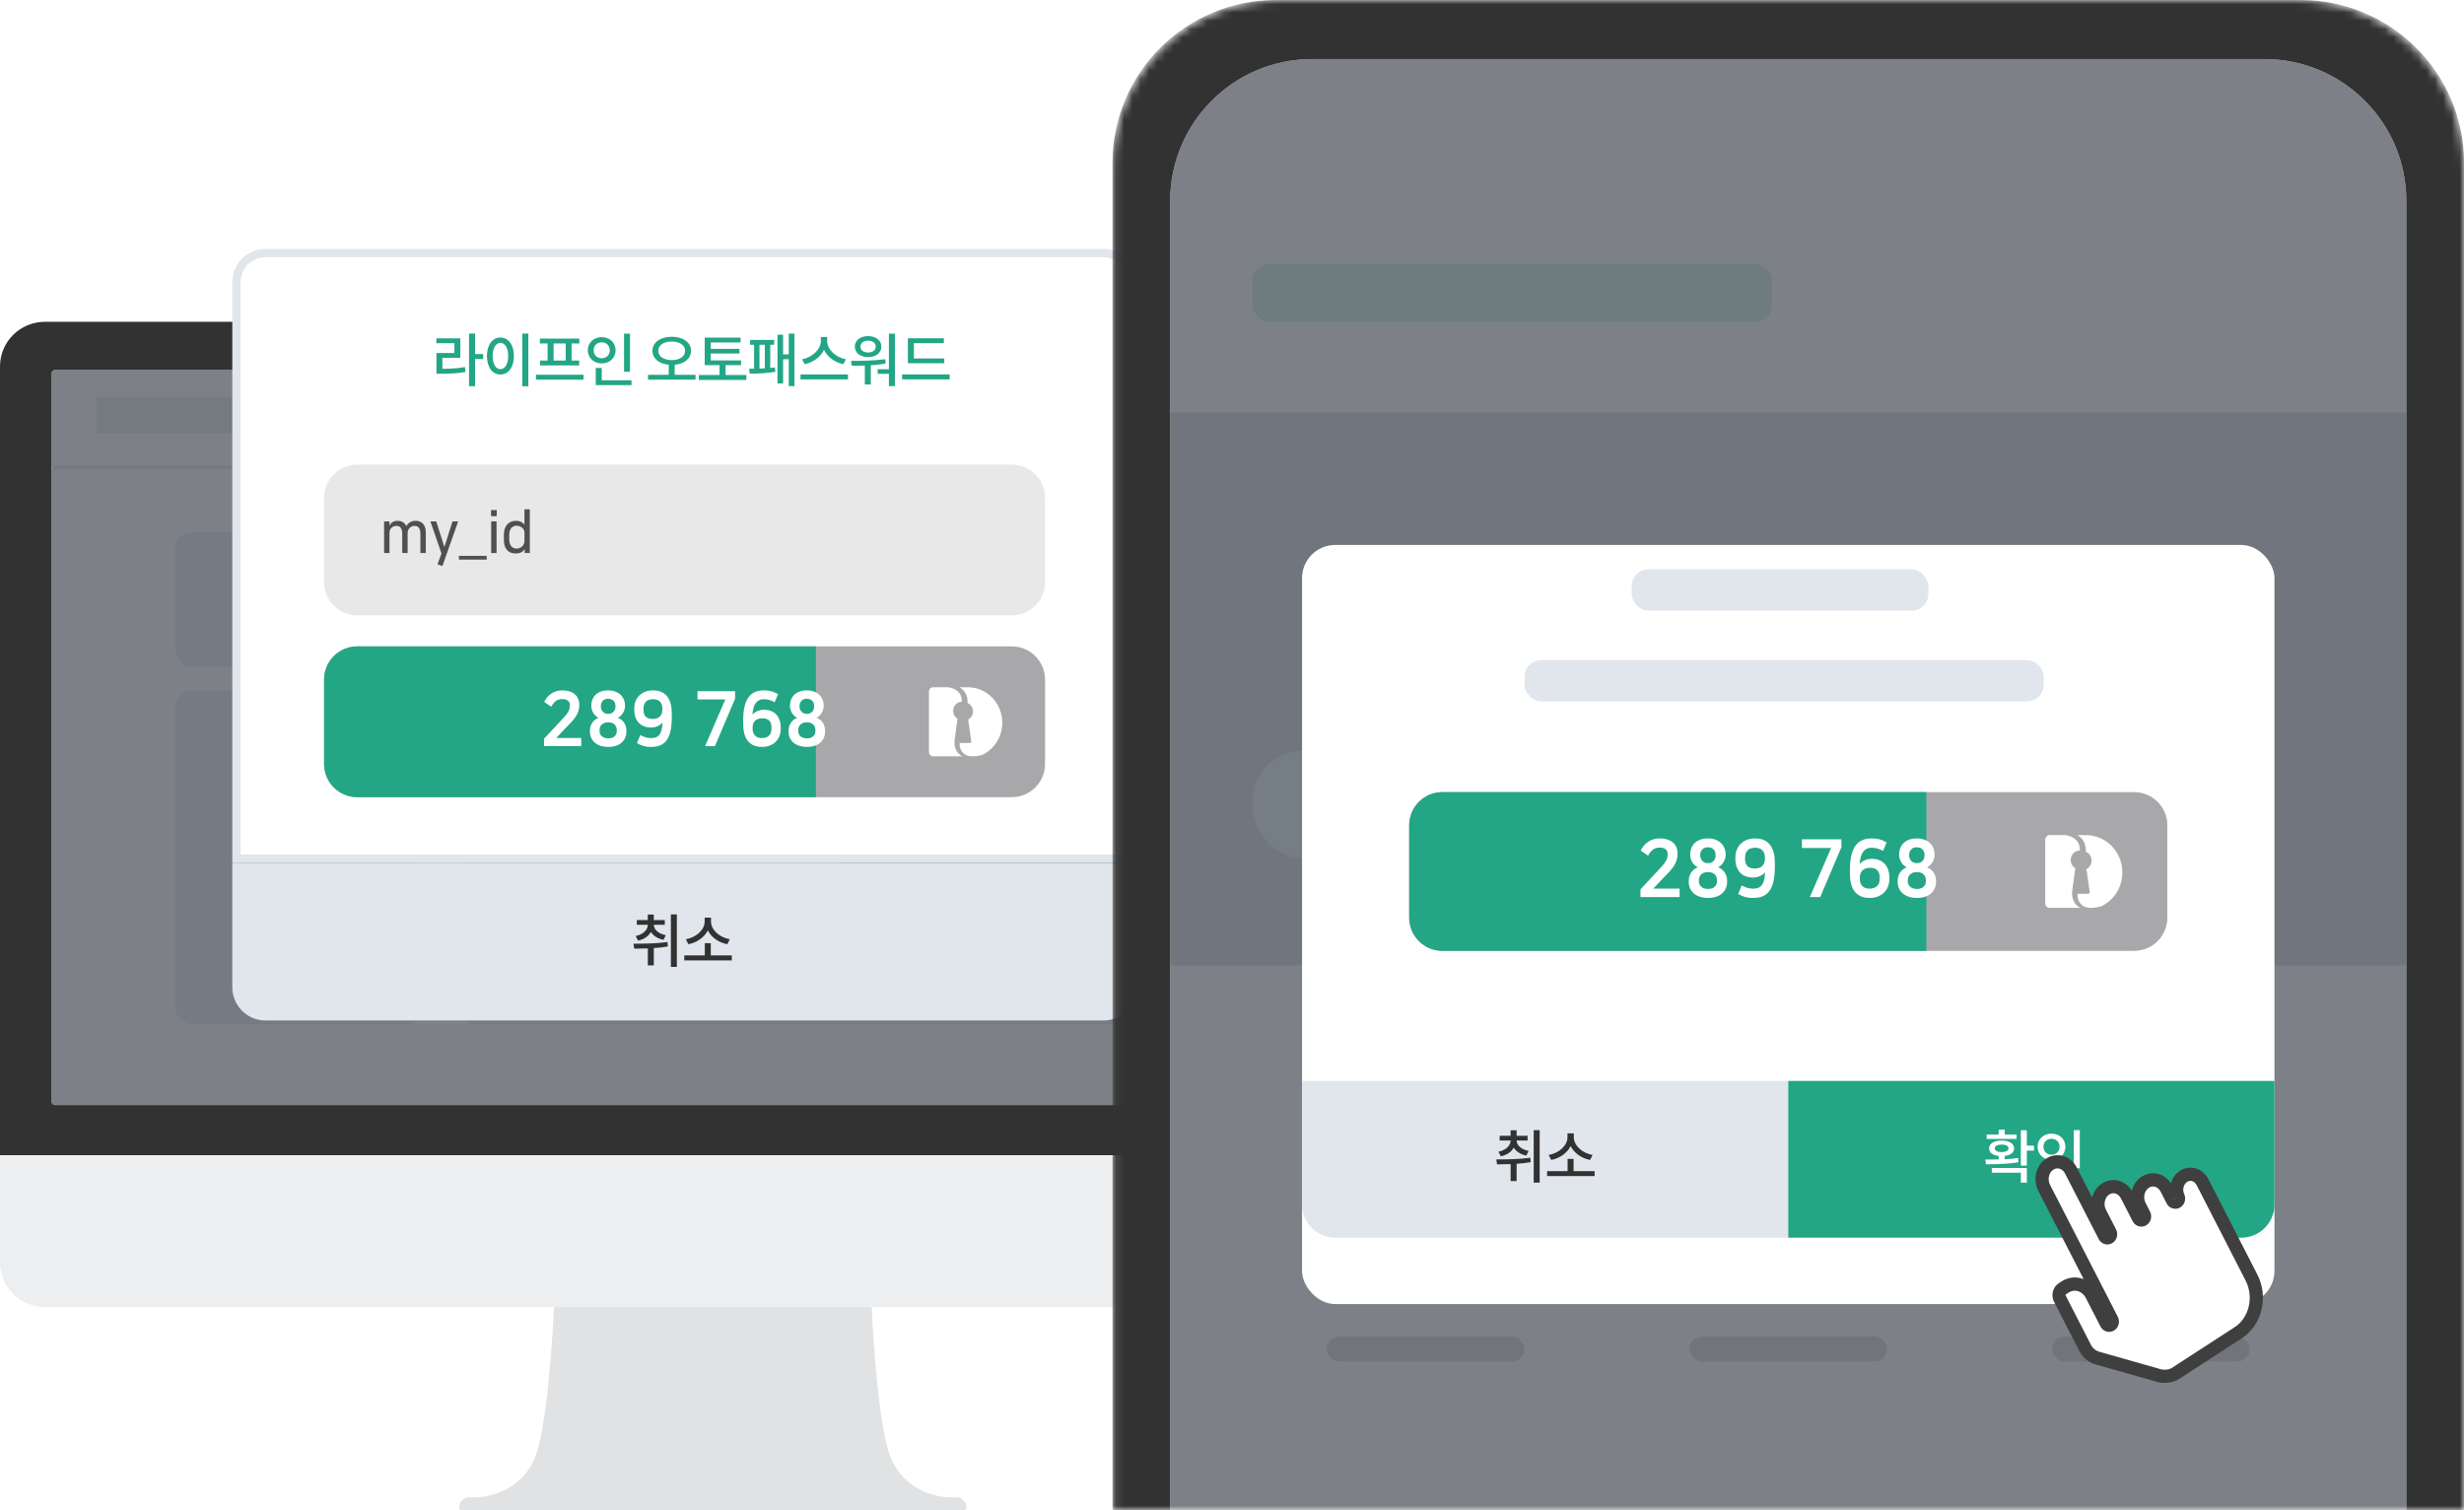 <svg width="297" height="182" viewBox="0 0 297 182" fill="none" xmlns="http://www.w3.org/2000/svg">
<path d="M5.414 38.787H166.23C167.666 38.787 169.043 39.353 170.058 40.36C171.074 41.367 171.644 42.733 171.644 44.157V139.235H0V44.157C0 42.733 0.57 41.367 1.586 40.36C2.601 39.353 3.978 38.787 5.414 38.787V38.787Z" fill="#323232"/>
<path d="M0 139.235H171.644V152.164C171.644 153.588 171.074 154.954 170.058 155.961C169.043 156.969 167.666 157.534 166.23 157.534H5.414C3.978 157.534 2.601 156.969 1.586 155.961C0.57 154.954 0 153.588 0 152.164L0 139.235Z" fill="#ECEEEF"/>
<path fill-rule="evenodd" clip-rule="evenodd" d="M116.191 182H55.649C55.609 182 55.568 181.992 55.531 181.977C55.493 181.961 55.459 181.939 55.431 181.911C55.402 181.882 55.379 181.848 55.364 181.811C55.348 181.774 55.34 181.734 55.34 181.694C55.34 181.369 55.471 181.058 55.703 180.829C55.934 180.599 56.248 180.471 56.576 180.471H57.502C57.502 180.471 63.371 180.459 64.916 174.355C66.307 168.857 66.769 157.535 66.769 157.535H105.072C105.072 157.535 105.534 168.857 106.925 174.355C108.469 180.459 114.338 180.471 114.338 180.471H115.265C115.427 180.471 115.588 180.502 115.737 180.564C115.887 180.625 116.023 180.715 116.138 180.829C116.253 180.942 116.344 181.077 116.406 181.226C116.468 181.374 116.5 181.533 116.501 181.694C116.501 181.734 116.492 181.774 116.477 181.811C116.461 181.849 116.439 181.882 116.41 181.911C116.381 181.939 116.347 181.962 116.31 181.977C116.272 181.992 116.232 182 116.191 182Z" fill="#E0E2E4"/>
<path d="M165.384 44.599H6.623C6.402 44.599 6.222 44.777 6.222 44.996V132.789C6.222 133.009 6.402 133.187 6.623 133.187H165.384C165.606 133.187 165.785 133.009 165.785 132.789V44.996C165.785 44.777 165.606 44.599 165.384 44.599Z" fill="white"/>
<path d="M165.422 56.157H6.222V56.518H165.422V56.157Z" fill="#E8E8E8"/>
<path d="M29.276 47.846H11.63V52.222H29.276V47.846Z" fill="#E8E9EA"/>
<path fill-rule="evenodd" clip-rule="evenodd" d="M151.392 48.642H160.415C160.681 48.642 160.936 48.747 161.124 48.933C161.312 49.12 161.418 49.373 161.418 49.637V50.631C161.418 50.895 161.312 51.148 161.124 51.334C160.936 51.521 160.681 51.626 160.415 51.626H151.392C151.126 51.626 150.871 51.521 150.683 51.334C150.495 51.148 150.389 50.895 150.389 50.631V49.637C150.389 49.373 150.495 49.12 150.683 48.933C150.871 48.747 151.126 48.642 151.392 48.642ZM137.556 48.642H146.579C146.845 48.642 147.1 48.747 147.288 48.933C147.476 49.12 147.582 49.373 147.582 49.637V50.631C147.582 50.895 147.476 51.148 147.288 51.334C147.1 51.521 146.845 51.626 146.579 51.626H137.556C137.29 51.626 137.035 51.521 136.847 51.334C136.659 51.148 136.553 50.895 136.553 50.631V49.637C136.553 49.373 136.659 49.12 136.847 48.933C137.035 48.747 137.29 48.642 137.556 48.642Z" fill="#E8E9EA"/>
<rect x="21.119" y="64.184" width="29.863" height="16.226" rx="2" fill="#E8EDF1"/>
<rect x="21.119" y="83.232" width="29.863" height="40.213" rx="2" fill="#E8EDF1"/>
<rect x="55.248" y="64.184" width="97.41" height="59.261" rx="2" fill="#E8EDF1"/>
<rect x="101.465" y="94.52" width="44.083" height="21.87" rx="2" fill="#23A685"/>
<rect x="101.465" y="83.232" width="44.083" height="7.055" rx="2" fill="#D0D7DC"/>
<rect x="62.358" y="83.232" width="34.84" height="2.822" rx="1.411" fill="#D0D7DC"/>
<rect x="62.008" y="88.912" width="27.177" height="2.864" rx="1.432" fill="#D0D7DC"/>
<rect x="62.008" y="94.64" width="21.456" height="2.864" rx="1.432" fill="#D0D7DC"/>
<rect x="62.008" y="100.368" width="30.753" height="2.864" rx="1.432" fill="#D0D7DC"/>
<rect x="62.008" y="106.097" width="27.177" height="2.864" rx="1.432" fill="#D0D7DC"/>
<path d="M165.384 44.599H6.623C6.402 44.599 6.222 44.777 6.222 44.996V132.789C6.222 133.009 6.402 133.187 6.623 133.187H165.384C165.606 133.187 165.785 133.009 165.785 132.789V44.996C165.785 44.777 165.606 44.599 165.384 44.599Z" fill="#383E47" fill-opacity="0.65"/>
<path d="M32 30.5H133C134.933 30.5 136.5 32.067 136.5 34V103.5H28.5V34C28.5 32.067 30.067 30.5 32 30.5Z" fill="white" stroke="#E0E6EB"/>
<path d="M28 104H137V119C137 121.209 135.209 123 133 123H32C29.791 123 28 121.209 28 119V104Z" fill="#E0E6EB"/>
<path d="M53.323 43.13H55.486V40.778H52.595V41.366H54.772V42.549H52.609V45.048H53.127C54.296 45.048 55.143 45.006 56.116 44.831L56.039 44.243C55.15 44.404 54.359 44.446 53.323 44.453V43.13ZM58.237 42.675H57.264V40.204H56.536V46.546H57.264V43.277H58.237V42.675ZM62.955 40.211V46.553H63.682V40.211H62.955ZM60.316 40.68C59.377 40.68 58.691 41.548 58.691 42.906C58.691 44.278 59.377 45.139 60.316 45.139C61.261 45.139 61.947 44.278 61.947 42.906C61.947 41.548 61.261 40.68 60.316 40.68ZM60.316 41.331C60.868 41.331 61.254 41.926 61.254 42.906C61.254 43.9 60.868 44.495 60.316 44.495C59.77 44.495 59.385 43.9 59.385 42.906C59.385 41.926 59.77 41.331 60.316 41.331ZM68.183 43.459H66.727V41.394H68.183V43.459ZM66.006 43.459H65.096V44.047H69.814V43.459H68.897V41.394H69.828V40.813H65.075V41.394H66.006V43.459ZM64.599 45.167V45.762H70.339V45.167H64.599ZM75.938 40.218H75.217V44.81H75.938V40.218ZM71.556 42.22C71.556 41.639 71.969 41.261 72.529 41.261C73.082 41.261 73.502 41.639 73.502 42.22C73.502 42.794 73.082 43.179 72.529 43.179C71.969 43.179 71.556 42.794 71.556 42.22ZM74.202 42.22C74.202 41.296 73.481 40.638 72.529 40.638C71.577 40.638 70.849 41.296 70.849 42.22C70.849 43.137 71.577 43.802 72.529 43.802C73.481 43.802 74.202 43.137 74.202 42.22ZM72.536 45.832V44.348H71.808V46.42H76.12V45.832H72.536ZM79.344 42.283C79.344 41.597 80.023 41.163 80.968 41.163C81.906 41.163 82.585 41.597 82.585 42.283C82.585 42.969 81.906 43.403 80.968 43.403C80.023 43.403 79.344 42.969 79.344 42.283ZM81.325 45.174V43.97C82.48 43.865 83.292 43.221 83.292 42.283C83.292 41.254 82.305 40.589 80.968 40.589C79.624 40.589 78.644 41.254 78.644 42.283C78.644 43.221 79.449 43.858 80.604 43.963V45.174H78.112V45.762H83.838V45.174H81.325ZM87.457 45.202V44.012H89.326V43.438H85.678V42.612H89.129V42.045H85.678V41.282H89.269V40.694H84.944V44.012H86.728V45.202H84.237V45.797H89.963V45.202H87.457ZM91.544 41.555H92.188V44.397C91.971 44.404 91.761 44.418 91.544 44.425V41.555ZM92.846 41.555H93.315V40.974H90.417V41.555H90.893V44.439C90.676 44.439 90.466 44.439 90.298 44.439L90.375 45.034C91.173 45.034 92.468 45.006 93.455 44.81L93.406 44.285C93.231 44.313 93.042 44.334 92.846 44.355V41.555ZM95.072 40.211V42.71H94.393V40.344H93.714V46.224H94.393V43.298H95.072V46.539H95.758V40.211H95.072ZM101.966 43.305C100.72 43.081 99.705 42.108 99.705 41.1V40.624H98.942V41.1C98.942 42.101 97.927 43.074 96.681 43.305L96.989 43.9C98.018 43.69 98.907 43.032 99.32 42.164C99.733 43.032 100.622 43.69 101.651 43.9L101.966 43.305ZM96.485 45.132V45.727H102.211V45.132H96.485ZM104.64 41.058C105.179 41.058 105.557 41.338 105.557 41.772C105.557 42.213 105.179 42.486 104.64 42.486C104.094 42.486 103.716 42.213 103.716 41.772C103.716 41.338 104.094 41.058 104.64 41.058ZM104.64 43.046C105.571 43.046 106.236 42.535 106.236 41.772C106.236 41.023 105.571 40.512 104.64 40.512C103.702 40.512 103.037 41.023 103.037 41.772C103.037 42.535 103.702 43.046 104.64 43.046ZM106.705 43.291C105.34 43.48 103.772 43.494 102.582 43.494L102.673 44.089C103.149 44.089 103.681 44.082 104.241 44.061V46.343H104.962V44.026C105.557 43.991 106.159 43.928 106.747 43.823L106.705 43.291ZM107.146 40.218V44.502H105.795V45.055H107.146V46.539H107.874V40.218H107.146ZM113.816 43.2H110.155V41.359H113.767V40.771H109.434V43.781H113.816V43.2ZM108.734 45.132V45.727H114.467V45.132H108.734Z" fill="#23A685"/>
<path d="M76.91 113.375C77.659 113.207 78.184 112.829 78.457 112.325C78.737 112.78 79.248 113.13 79.969 113.284L80.256 112.724C79.346 112.535 78.814 112.038 78.807 111.464H80.13V110.897H78.807V110.232H78.079V110.897H76.763V111.464H78.086C78.079 112.073 77.54 112.619 76.616 112.822L76.91 113.375ZM80.459 113.543C79.101 113.732 77.533 113.746 76.357 113.746L76.448 114.341C76.945 114.341 77.498 114.334 78.086 114.313V116.357H78.807V114.271C79.367 114.243 79.948 114.173 80.501 114.075L80.459 113.543ZM80.865 110.218V116.546H81.586V110.218H80.865ZM87.963 113.207C86.716 112.997 85.701 112.059 85.701 111.079V110.603H84.939V111.079C84.939 112.052 83.924 112.997 82.671 113.207L82.978 113.809C84.007 113.606 84.903 112.976 85.323 112.136C85.73 112.976 86.626 113.606 87.662 113.809L87.963 113.207ZM85.674 115.16V113.683H84.953V115.16H82.481V115.755H88.207V115.16H85.674Z" fill="#323232"/>
<path d="M121.965 77.911H43.061C40.852 77.911 39.061 79.702 39.061 81.911V92.082C39.061 94.291 40.852 96.082 43.061 96.082H121.965C124.175 96.082 125.965 94.291 125.965 92.082V81.911C125.965 79.702 124.175 77.911 121.965 77.911Z" fill="#A8A8AA"/>
<path d="M98.347 77.911H43.061C40.852 77.911 39.061 79.702 39.061 81.911V92.082C39.061 94.291 40.852 96.082 43.061 96.082H98.347V77.911Z" fill="#23A685"/>
<path d="M115.066 89.199C115.066 89.199 115.082 89.148 115.082 89.079L115.417 86.618C115.098 86.446 114.891 86.085 114.891 85.672C114.891 85.087 115.337 84.605 115.879 84.605C115.895 84.605 115.911 84.605 115.927 84.605C115.959 83.917 115.704 83.435 115.13 83.108C114.891 82.97 114.604 82.884 114.332 82.833H112.467C112.195 82.833 111.972 83.073 111.972 83.366V90.627C111.972 90.92 112.195 91.161 112.467 91.161H116.023C115.943 91.126 115.863 91.092 115.8 91.04C114.875 90.421 115.05 89.234 115.066 89.199Z" fill="white"/>
<path d="M116.623 84.741C117.021 84.9 117.281 85.289 117.281 85.749C117.281 86.173 117.039 86.544 116.693 86.721L117.073 89.354C117.091 89.46 117.004 89.549 116.9 89.549H115.672C115.655 89.832 115.689 90.556 116.329 90.945C116.745 91.21 117.385 91.228 118.319 91.016C119.789 90.362 120.81 88.859 120.81 87.11C120.81 84.741 118.942 82.833 116.641 82.833H115.655C116.156 83.133 116.675 83.699 116.623 84.741Z" fill="white"/>
<path fill-rule="evenodd" clip-rule="evenodd" d="M65.574 89.043V89.923H70.061V88.951H67.043L68.909 86.989C69.498 86.375 69.824 85.715 69.824 85V84.909C69.824 84.001 69.208 83.213 67.774 83.213C67.321 83.202 66.875 83.327 66.49 83.575C66.104 83.822 65.795 84.18 65.6 84.606L66.445 85.184C66.857 84.413 67.325 84.257 67.782 84.257C68.433 84.257 68.689 84.597 68.689 84.954V85.028C68.689 85.404 68.645 85.752 67.906 86.54L65.574 89.043ZM72.426 85.092C72.421 84.973 72.442 84.854 72.485 84.743C72.528 84.633 72.594 84.534 72.677 84.452C72.76 84.37 72.86 84.308 72.968 84.27C73.076 84.231 73.192 84.218 73.305 84.23C73.824 84.23 74.185 84.523 74.185 85.092V85.184C74.187 85.301 74.166 85.418 74.123 85.526C74.079 85.635 74.014 85.732 73.932 85.813C73.85 85.893 73.752 85.955 73.646 85.993C73.539 86.032 73.426 86.046 73.314 86.036C73.201 86.045 73.087 86.03 72.98 85.992C72.873 85.953 72.775 85.892 72.691 85.812C72.608 85.732 72.541 85.635 72.495 85.527C72.449 85.418 72.425 85.302 72.425 85.184V85.092H72.426ZM72.268 88.007C72.268 87.338 72.769 87.062 73.323 87.062C73.878 87.062 74.344 87.356 74.344 88.007V88.099C74.344 88.667 73.948 88.997 73.323 88.997C72.69 88.997 72.268 88.667 72.268 88.099V88.007ZM71.106 88.172C71.106 89.226 71.872 90.024 73.332 90.024C74.74 90.024 75.505 89.226 75.505 88.172V88.016C75.504 87.687 75.404 87.365 75.22 87.098C75.035 86.83 74.775 86.629 74.476 86.522C74.722 86.389 74.932 86.192 75.083 85.949C75.234 85.706 75.322 85.427 75.338 85.138V85.028C75.338 84.082 74.651 83.213 73.297 83.213C71.907 83.213 71.273 84.083 71.273 85.028V85.138C71.287 85.428 71.375 85.71 71.528 85.954C71.681 86.197 71.894 86.393 72.144 86.522C71.845 86.63 71.585 86.831 71.399 87.099C71.213 87.366 71.111 87.686 71.106 88.016V88.172H71.106ZM76.771 89.566C77.281 89.882 77.867 90.041 78.46 90.024C79.964 90.024 80.976 89.346 80.976 86.43V86.009C80.976 84.312 80.325 83.213 78.706 83.213C77.299 83.213 76.453 84.158 76.453 85.385V85.569C76.453 86.852 77.201 87.686 78.431 87.686C78.694 87.697 78.956 87.651 79.201 87.552C79.447 87.452 79.67 87.302 79.857 87.109C79.795 88.52 79.346 88.96 78.528 88.96C78.056 88.968 77.59 88.841 77.182 88.594L76.771 89.566ZM79.841 85.55C79.841 86.155 79.498 86.659 78.687 86.659C77.913 86.659 77.561 86.293 77.561 85.523V85.422C77.561 84.688 77.957 84.276 78.731 84.276C79.452 84.276 79.84 84.698 79.84 85.413V85.551L79.841 85.55ZM88.606 84.212V83.313H84.076V84.303H87.428L84.991 89.923H86.178L88.606 84.212ZM93.786 83.671C93.276 83.354 92.691 83.195 92.097 83.213C90.716 83.213 89.581 83.891 89.581 86.806V87.228C89.581 88.924 90.232 90.024 91.851 90.024C93.259 90.024 94.104 89.089 94.104 87.861V87.677C94.104 86.394 93.356 85.55 92.124 85.55C91.862 85.54 91.599 85.586 91.354 85.685C91.109 85.784 90.886 85.935 90.699 86.128C90.778 84.716 91.377 84.276 92.028 84.276C92.5 84.268 92.965 84.395 93.374 84.642L93.786 83.671ZM90.716 87.686C90.716 87.081 91.059 86.577 91.868 86.577C92.643 86.577 92.995 86.944 92.995 87.714V87.815C92.995 88.548 92.599 88.96 91.825 88.96C91.104 88.96 90.716 88.539 90.716 87.824V87.686H90.716ZM96.371 85.092C96.367 84.973 96.387 84.854 96.43 84.743C96.474 84.633 96.539 84.534 96.622 84.452C96.706 84.37 96.805 84.308 96.913 84.27C97.022 84.231 97.137 84.218 97.251 84.23C97.77 84.23 98.13 84.523 98.13 85.092V85.184C98.133 85.301 98.112 85.418 98.068 85.526C98.024 85.635 97.959 85.732 97.877 85.813C97.795 85.893 97.697 85.955 97.591 85.993C97.484 86.032 97.371 86.046 97.259 86.036C97.146 86.045 97.032 86.03 96.925 85.992C96.818 85.953 96.72 85.892 96.636 85.812C96.553 85.732 96.486 85.635 96.441 85.527C96.395 85.418 96.371 85.302 96.37 85.184V85.092H96.371ZM96.213 88.007C96.213 87.338 96.715 87.062 97.269 87.062C97.823 87.062 98.289 87.356 98.289 88.007V88.099C98.289 88.667 97.893 88.997 97.269 88.997C96.635 88.997 96.213 88.667 96.213 88.099V88.007ZM95.053 88.172C95.053 89.226 95.819 90.024 97.279 90.024C98.687 90.024 99.452 89.226 99.452 88.172V88.016C99.451 87.687 99.351 87.365 99.166 87.098C98.982 86.83 98.722 86.629 98.423 86.522C98.669 86.389 98.879 86.192 99.03 85.949C99.181 85.706 99.269 85.427 99.285 85.138V85.028C99.285 84.082 98.598 83.213 97.244 83.213C95.854 83.213 95.22 84.083 95.22 85.028V85.138C95.234 85.428 95.322 85.71 95.475 85.954C95.628 86.197 95.841 86.393 96.091 86.522C95.792 86.63 95.532 86.831 95.346 87.099C95.161 87.366 95.058 87.686 95.053 88.016V88.172Z" fill="white"/>
<path d="M121.965 56H43.061C40.852 56 39.061 57.791 39.061 60V70.171C39.061 72.38 40.852 74.171 43.061 74.171H121.965C124.175 74.171 125.965 72.38 125.965 70.171V60C125.965 57.791 124.175 56 121.965 56Z" fill="#E8E8E8"/>
<path d="M51.322 64.154C51.322 63.276 50.86 62.774 50.11 62.774C49.535 62.774 49.207 63.038 48.973 63.408C48.785 63.004 48.41 62.774 47.922 62.774C47.413 62.774 47.085 63.025 46.944 63.359H46.938V62.843H46.295V66.657H46.944V64.245C46.944 63.645 47.393 63.387 47.795 63.387C48.256 63.387 48.484 63.708 48.484 64.37V66.657H49.133V64.279C49.133 63.659 49.575 63.387 49.983 63.387C50.445 63.387 50.673 63.708 50.673 64.37V66.657H51.322V64.154Z" fill="#505050"/>
<path d="M53.553 65.89L52.583 62.843H51.88L53.212 66.712L52.737 68.016L53.326 68.232L55.227 62.843H54.544L53.58 65.89H53.553Z" fill="#505050"/>
<path d="M58.663 66.998H55.316V67.451H58.663V66.998Z" fill="#505050"/>
<path d="M59.205 62.843V66.657H59.854V62.843H59.205ZM59.185 61.477V62.216H59.874V61.477H59.185Z" fill="#505050"/>
<path d="M63.24 66.183V66.657H63.862V61.386H63.213V63.241C63.066 63.018 62.744 62.774 62.189 62.774C61.332 62.774 60.736 63.38 60.736 64.412V65.088C60.736 66.12 61.238 66.712 62.162 66.712C62.617 66.712 63.025 66.566 63.226 66.183H63.24ZM63.219 65.158C63.219 65.75 62.784 66.12 62.256 66.12C61.714 66.12 61.379 65.702 61.379 64.977V64.51C61.379 63.791 61.707 63.366 62.256 63.366C62.818 63.366 63.219 63.778 63.219 64.175V65.158Z" fill="#505050"/>
<mask id="mask0" mask-type="alpha" maskUnits="userSpaceOnUse" x="134" y="0" width="163" height="182">
<path d="M134.097 20C134.097 8.954 143.051 -6.10352e-05 154.097 -6.10352e-05H277C288.046 -6.10352e-05 297 8.954 297 20V182H134.097V20Z" fill="#23A685"/>
</mask>
<g mask="url(#mask0)">
<path d="M134.097 19.624C134.097 8.786 142.926 -6.10352e-05 153.817 -6.10352e-05H277.28C288.171 -6.10352e-05 297 8.786 297 19.624V304.595C297 315.433 288.171 324.219 277.28 324.219H153.817C142.926 324.219 134.097 315.433 134.097 304.595V19.624Z" fill="#323232"/>
<path d="M141.05 24.217C141.05 14.774 148.718 7.119 158.176 7.119H272.921C282.379 7.119 290.047 14.774 290.047 24.217V288.381C290.047 297.824 282.379 305.479 272.921 305.479H158.176C148.718 305.479 141.05 297.824 141.05 288.381V24.217Z" fill="white"/>
<g opacity="0.2">
<rect x="141.05" y="49.727" width="148.997" height="66.634" fill="#545468"/>
<rect x="150.983" y="31.825" width="62.579" height="6.962" rx="2" fill="#23A685"/>
<rect x="150.983" y="90.503" width="39.732" height="12.929" rx="6" fill="#8AC8FF"/>
<rect x="159.923" y="133.268" width="23.84" height="23.869" rx="2" fill="#23A685"/>
<rect x="159.923" y="161.115" width="23.84" height="2.984" rx="1.492" fill="#4F4F4F"/>
<rect x="203.629" y="133.268" width="23.84" height="23.869" rx="2" fill="#23A685"/>
<rect x="203.629" y="161.115" width="23.84" height="2.984" rx="1.492" fill="#4F4F4F"/>
<rect x="247.334" y="133.268" width="23.84" height="23.869" rx="2" fill="#23A685"/>
<rect x="247.334" y="161.115" width="23.84" height="2.984" rx="1.492" fill="#4F4F4F"/>
</g>
<path d="M141.05 24.217C141.05 14.774 148.718 7.119 158.176 7.119H272.921C282.379 7.119 290.047 14.774 290.047 24.217V288.381C290.047 297.824 282.379 305.479 272.921 305.479H158.176C148.718 305.479 141.05 297.824 141.05 288.381V24.217Z" fill="#383E47" fill-opacity="0.65"/>
<g filter="url(#filter0_d)">
<rect x="156.943" y="57.683" width="117.211" height="91.497" rx="4" fill="white"/>
</g>
<rect x="196.676" y="68.623" width="35.759" height="4.973" rx="2" fill="#E0E6EB"/>
<rect x="183.763" y="79.563" width="62.579" height="4.973" rx="2" fill="#E0E6EB"/>
<path d="M156.943 130.284H215.549V149.18H160.943C158.734 149.18 156.943 147.389 156.943 145.18V130.284Z" fill="#E0E6EB"/>
<path d="M215.548 130.284H274.154V145.18C274.154 147.389 272.363 149.18 270.154 149.18H215.548V130.284Z" fill="#23A685"/>
<path d="M180.91 139.375C181.659 139.207 182.184 138.829 182.457 138.325C182.737 138.78 183.248 139.13 183.969 139.284L184.256 138.724C183.346 138.535 182.814 138.038 182.807 137.464H184.13V136.897H182.807V136.232H182.079V136.897H180.763V137.464H182.086C182.079 138.073 181.54 138.619 180.616 138.822L180.91 139.375ZM184.459 139.543C183.101 139.732 181.533 139.746 180.357 139.746L180.448 140.341C180.945 140.341 181.498 140.334 182.086 140.313V142.357H182.807V140.271C183.367 140.243 183.948 140.173 184.501 140.075L184.459 139.543ZM184.865 136.218V142.546H185.586V136.218H184.865ZM191.962 139.207C190.716 138.997 189.701 138.059 189.701 137.079V136.603H188.938V137.079C188.938 138.052 187.923 138.997 186.67 139.207L186.978 139.809C188.007 139.606 188.903 138.976 189.323 138.136C189.729 138.976 190.625 139.606 191.661 139.809L191.962 139.207ZM189.673 141.16V139.683H188.952V141.16H186.481V141.755H192.207V141.16H189.673Z" fill="#323232"/>
<path d="M243.074 136.75H241.639V136.162H240.911V136.75H239.462V137.275H243.074V136.75ZM240.442 138.416C240.442 138.129 240.764 137.954 241.268 137.954C241.772 137.954 242.094 138.129 242.094 138.416C242.094 138.696 241.772 138.864 241.268 138.864C240.764 138.864 240.442 138.696 240.442 138.416ZM243.249 139.578C242.738 139.655 242.185 139.69 241.639 139.718V139.326C242.339 139.242 242.773 138.913 242.773 138.416C242.773 137.828 242.178 137.471 241.268 137.471C240.358 137.471 239.763 137.828 239.763 138.416C239.763 138.913 240.197 139.249 240.911 139.326V139.746C240.33 139.76 239.777 139.76 239.301 139.76L239.385 140.334C240.491 140.327 241.968 140.32 243.305 140.082L243.249 139.578ZM240.085 141.349H243.585V142.546H244.306V140.775H240.085V141.349ZM245.174 138.087H244.306V136.225H243.585V140.495H244.306V138.682H245.174V138.087ZM250.689 136.218H249.968V140.81H250.689V136.218ZM246.307 138.22C246.307 137.639 246.72 137.261 247.28 137.261C247.833 137.261 248.253 137.639 248.253 138.22C248.253 138.794 247.833 139.179 247.28 139.179C246.72 139.179 246.307 138.794 246.307 138.22ZM248.953 138.22C248.953 137.296 248.232 136.638 247.28 136.638C246.328 136.638 245.6 137.296 245.6 138.22C245.6 139.137 246.328 139.802 247.28 139.802C248.232 139.802 248.953 139.137 248.953 138.22ZM247.287 141.832V140.348H246.559V142.42H250.871V141.832H247.287Z" fill="white"/>
<path d="M257.241 95.475H173.856C171.647 95.475 169.856 97.266 169.856 99.475V110.607C169.856 112.816 171.647 114.607 173.856 114.607H257.241C259.45 114.607 261.241 112.816 261.241 110.607V99.475C261.241 97.266 259.45 95.475 257.241 95.475Z" fill="#A8A8AA"/>
<path d="M232.199 95.475H173.856C171.647 95.475 169.856 97.266 169.856 99.475V110.607C169.856 112.816 171.647 114.607 173.856 114.607H232.199V95.475Z" fill="#23A685"/>
<path d="M249.78 107.36C249.78 107.36 249.796 107.306 249.796 107.233L250.149 104.642C249.813 104.461 249.595 104.081 249.595 103.646C249.595 103.03 250.065 102.523 250.635 102.523C250.652 102.523 250.668 102.523 250.685 102.523C250.719 101.798 250.45 101.291 249.847 100.947C249.595 100.802 249.293 100.711 249.008 100.657H247.046C246.761 100.657 246.526 100.91 246.526 101.218V108.864C246.526 109.172 246.761 109.425 247.046 109.425H250.786C250.702 109.389 250.618 109.353 250.551 109.298C249.578 108.646 249.763 107.396 249.78 107.36Z" fill="white"/>
<path d="M251.417 102.666C251.836 102.834 252.109 103.243 252.109 103.727C252.109 104.174 251.854 104.564 251.49 104.751L251.89 107.523C251.909 107.635 251.818 107.728 251.708 107.728H250.417C250.399 108.026 250.435 108.789 251.108 109.198C251.545 109.477 252.218 109.496 253.2 109.272C254.746 108.584 255.82 107.002 255.82 105.16C255.82 102.666 253.855 100.657 251.436 100.657H250.399C250.926 100.973 251.472 101.568 251.417 102.666Z" fill="white"/>
<path fill-rule="evenodd" clip-rule="evenodd" d="M197.736 107.195V108.122H202.455V107.099H199.281L201.243 105.033C201.863 104.387 202.205 103.692 202.205 102.939V102.842C202.205 101.887 201.557 101.057 200.049 101.057C199.574 101.045 199.105 101.178 198.699 101.438C198.294 101.698 197.969 102.075 197.764 102.524L198.652 103.132C199.086 102.321 199.577 102.157 200.059 102.157C200.743 102.157 201.012 102.514 201.012 102.891V102.968C201.012 103.364 200.966 103.73 200.189 104.56L197.736 107.195ZM204.942 103.035C204.937 102.91 204.958 102.785 205.003 102.669C205.049 102.552 205.118 102.448 205.206 102.362C205.293 102.276 205.398 102.21 205.512 102.17C205.625 102.13 205.746 102.115 205.866 102.128C206.412 102.128 206.791 102.437 206.791 103.035V103.132C206.794 103.256 206.771 103.379 206.726 103.493C206.68 103.607 206.611 103.71 206.525 103.795C206.439 103.879 206.336 103.944 206.224 103.984C206.112 104.025 205.993 104.04 205.875 104.03C205.756 104.039 205.637 104.023 205.524 103.983C205.411 103.942 205.308 103.878 205.22 103.793C205.133 103.709 205.062 103.607 205.014 103.493C204.966 103.379 204.941 103.256 204.94 103.132V103.035H204.942ZM204.775 106.105C204.775 105.4 205.302 105.11 205.885 105.11C206.468 105.11 206.959 105.419 206.959 106.105V106.201C206.959 106.8 206.542 107.147 205.885 107.147C205.219 107.147 204.775 106.8 204.775 106.201V106.105ZM203.554 106.279C203.554 107.388 204.359 108.228 205.894 108.228C207.375 108.228 208.179 107.388 208.179 106.279V106.114C208.178 105.767 208.073 105.429 207.879 105.147C207.685 104.865 207.412 104.653 207.097 104.541C207.356 104.401 207.576 104.193 207.735 103.938C207.894 103.682 207.987 103.388 208.004 103.084V102.968C208.004 101.973 207.281 101.057 205.857 101.057C204.395 101.057 203.729 101.974 203.729 102.968V103.084C203.744 103.39 203.836 103.686 203.997 103.943C204.158 104.199 204.382 104.405 204.645 104.541C204.33 104.655 204.057 104.867 203.862 105.148C203.666 105.43 203.559 105.767 203.554 106.114V106.279H203.554ZM209.51 107.746C210.046 108.079 210.663 108.246 211.286 108.228C212.868 108.228 213.932 107.514 213.932 104.445V104.001C213.932 102.215 213.248 101.057 211.545 101.057C210.065 101.057 209.176 102.052 209.176 103.344V103.537C209.176 104.888 209.963 105.767 211.256 105.767C211.533 105.778 211.808 105.73 212.066 105.625C212.324 105.521 212.558 105.362 212.755 105.159C212.69 106.645 212.219 107.108 211.358 107.108C210.861 107.116 210.372 106.983 209.942 106.722L209.51 107.746ZM212.739 103.518C212.739 104.155 212.378 104.686 211.525 104.686C210.711 104.686 210.341 104.3 210.341 103.489V103.383C210.341 102.611 210.757 102.177 211.571 102.177C212.33 102.177 212.737 102.62 212.737 103.374V103.518L212.739 103.518ZM221.956 102.109V101.163H217.192V102.205H220.717L218.154 108.122H219.403L221.956 102.109ZM227.403 101.539C226.867 101.206 226.251 101.039 225.627 101.057C224.174 101.057 222.981 101.771 222.981 104.84V105.284C222.981 107.07 223.665 108.228 225.368 108.228C226.848 108.228 227.737 107.244 227.737 105.95V105.757C227.737 104.406 226.951 103.518 225.655 103.518C225.379 103.507 225.103 103.555 224.846 103.66C224.588 103.764 224.353 103.923 224.157 104.126C224.24 102.64 224.869 102.176 225.554 102.176C226.05 102.168 226.54 102.302 226.969 102.562L227.403 101.539ZM224.174 105.767C224.174 105.13 224.535 104.599 225.386 104.599C226.2 104.599 226.571 104.985 226.571 105.796V105.902C226.571 106.674 226.155 107.108 225.341 107.108C224.582 107.108 224.175 106.665 224.175 105.912V105.767H224.174ZM230.121 103.035C230.116 102.91 230.138 102.785 230.183 102.669C230.229 102.552 230.298 102.448 230.385 102.362C230.473 102.276 230.577 102.21 230.691 102.17C230.805 102.13 230.926 102.115 231.046 102.128C231.592 102.128 231.97 102.437 231.97 103.035V103.132C231.973 103.256 231.951 103.379 231.905 103.493C231.859 103.607 231.791 103.71 231.705 103.795C231.618 103.879 231.516 103.944 231.404 103.984C231.292 104.025 231.173 104.04 231.054 104.03C230.936 104.039 230.816 104.023 230.704 103.983C230.591 103.942 230.488 103.878 230.4 103.793C230.312 103.709 230.242 103.607 230.194 103.493C230.146 103.379 230.121 103.256 230.12 103.132V103.035H230.121ZM229.955 106.105C229.955 105.4 230.482 105.11 231.065 105.11C231.648 105.11 232.138 105.419 232.138 106.105V106.201C232.138 106.8 231.722 107.147 231.065 107.147C230.399 107.147 229.955 106.8 229.955 106.201V106.105ZM228.735 106.279C228.735 107.388 229.54 108.228 231.076 108.228C232.556 108.228 233.361 107.388 233.361 106.279V106.114C233.359 105.767 233.254 105.429 233.061 105.147C232.867 104.865 232.593 104.653 232.278 104.541C232.538 104.401 232.758 104.193 232.917 103.938C233.076 103.682 233.168 103.388 233.185 103.084V102.968C233.185 101.973 232.463 101.057 231.039 101.057C229.577 101.057 228.911 101.974 228.911 102.968V103.084C228.925 103.39 229.018 103.686 229.179 103.943C229.34 104.199 229.563 104.405 229.827 104.541C229.512 104.655 229.239 104.867 229.043 105.148C228.848 105.43 228.741 105.767 228.735 106.114V106.279Z" fill="white"/>
<path fill-rule="evenodd" clip-rule="evenodd" d="M269.817 160.612L262.241 165.53C261.408 166.072 260.374 165.839 260.374 165.839L252.827 163.692C252.25 163.539 251.744 163.152 251.406 162.606L248.293 156.543C248.189 156.341 248.16 156.101 248.214 155.876C248.268 155.65 248.399 155.458 248.579 155.341L248.918 155.122C249.185 154.948 249.48 154.836 249.786 154.791C250.092 154.745 250.403 154.768 250.701 154.858C250.999 154.948 251.279 155.103 251.523 155.314C251.768 155.525 251.973 155.788 252.126 156.088L253.887 159.519C253.913 159.569 253.947 159.613 253.988 159.648C254.029 159.683 254.075 159.708 254.125 159.723C254.175 159.738 254.227 159.742 254.278 159.734C254.329 159.726 254.378 159.707 254.422 159.679C254.467 159.65 254.506 159.611 254.537 159.565C254.568 159.52 254.591 159.467 254.604 159.412C254.618 159.356 254.621 159.298 254.614 159.241C254.607 159.184 254.59 159.129 254.565 159.079L246.345 143.069L246.349 143.066C246.13 142.591 246.083 142.04 246.217 141.527C246.351 141.015 246.656 140.579 247.069 140.311C247.482 140.043 247.971 139.963 248.434 140.088C248.898 140.213 249.302 140.532 249.561 140.981L249.565 140.978L253.675 148.983C253.727 149.084 253.813 149.157 253.913 149.187C254.014 149.217 254.121 149.201 254.211 149.143C254.3 149.084 254.366 148.988 254.393 148.876C254.419 148.763 254.405 148.644 254.353 148.543L253.081 146.065L253.086 146.062C252.867 145.587 252.82 145.036 252.954 144.524C253.088 144.011 253.393 143.575 253.806 143.307C254.219 143.04 254.707 142.96 255.171 143.084C255.635 143.209 256.038 143.529 256.298 143.977L256.302 143.975L257.769 146.833C257.795 146.883 257.829 146.927 257.87 146.962C257.911 146.997 257.958 147.023 258.007 147.037C258.057 147.052 258.109 147.056 258.16 147.048C258.211 147.041 258.26 147.022 258.305 146.993C258.349 146.964 258.388 146.926 258.419 146.88C258.451 146.834 258.474 146.782 258.487 146.726C258.5 146.671 258.503 146.612 258.497 146.555C258.49 146.498 258.473 146.443 258.447 146.393L257.86 145.25L257.865 145.247C257.646 144.772 257.599 144.221 257.733 143.708C257.867 143.195 258.172 142.76 258.585 142.492C258.998 142.224 259.486 142.144 259.95 142.269C260.414 142.393 260.817 142.713 261.077 143.162L261.081 143.159L261.863 144.684C261.916 144.784 262.001 144.858 262.102 144.888C262.202 144.918 262.309 144.902 262.399 144.843C262.489 144.785 262.554 144.689 262.581 144.576C262.608 144.464 262.593 144.344 262.541 144.243L262.546 144.241C262.353 143.816 262.313 143.325 262.434 142.869C262.554 142.412 262.827 142.024 263.194 141.786C263.562 141.547 263.998 141.475 264.411 141.585C264.825 141.694 265.185 141.977 265.418 142.376L265.423 142.373L269.337 149.997L270.12 151.521L271.391 153.999C271.962 155.111 272.117 156.43 271.822 157.67C271.527 158.909 270.806 159.967 269.817 160.612Z" fill="white"/>
<path fill-rule="evenodd" clip-rule="evenodd" d="M248.228 140.857C247.988 140.792 247.73 140.83 247.501 140.979C247.268 141.13 247.074 141.392 246.986 141.729C246.898 142.066 246.93 142.428 247.071 142.733C247.079 142.75 247.086 142.768 247.092 142.785L255.27 158.713C255.27 158.713 255.271 158.714 255.271 158.714C255.341 158.851 255.385 158.997 255.403 159.147C255.421 159.296 255.412 159.449 255.377 159.596C255.343 159.743 255.281 159.886 255.193 160.014C255.105 160.143 254.991 160.257 254.855 160.346C254.718 160.435 254.562 160.496 254.395 160.521C254.228 160.546 254.059 160.533 253.898 160.486C253.738 160.438 253.593 160.357 253.471 160.252C253.349 160.148 253.252 160.022 253.181 159.885L253.18 159.883L251.419 156.451C251.31 156.238 251.168 156.058 251.004 155.917C250.841 155.776 250.66 155.677 250.472 155.62C250.285 155.564 250.092 155.55 249.902 155.578C249.712 155.606 249.524 155.676 249.35 155.789L249.013 156.007C249.012 156.008 249.009 156.011 249.005 156.016C248.999 156.025 248.992 156.04 248.987 156.06C248.977 156.105 248.984 156.15 248.999 156.179L252.096 162.212C252.336 162.585 252.673 162.828 253.031 162.923L253.044 162.927L260.56 165.064C260.577 165.068 260.606 165.072 260.644 165.077C260.724 165.087 260.839 165.096 260.974 165.092C261.254 165.085 261.559 165.025 261.809 164.863L269.383 159.946C269.383 159.945 269.383 159.946 269.383 159.946C270.188 159.42 270.798 158.543 271.049 157.485C271.301 156.427 271.167 155.302 270.684 154.363L269.413 151.885L268.63 150.36L264.758 142.817C264.749 142.804 264.741 142.791 264.733 142.778C264.597 142.546 264.402 142.405 264.208 142.354C264.017 142.303 263.812 142.333 263.627 142.453C263.438 142.576 263.276 142.791 263.202 143.072C263.127 143.354 263.153 143.657 263.269 143.912C263.284 143.945 263.296 143.978 263.307 144.011C263.397 144.251 263.413 144.513 263.354 144.76C263.284 145.055 263.107 145.332 262.831 145.511C262.551 145.693 262.204 145.748 261.875 145.65C261.55 145.553 261.3 145.325 261.158 145.05L261.157 145.047L260.416 143.603C260.406 143.589 260.397 143.575 260.389 143.56C260.226 143.278 259.988 143.103 259.744 143.037C259.504 142.973 259.246 143.011 259.017 143.16C258.784 143.311 258.59 143.573 258.502 143.91C258.414 144.247 258.446 144.609 258.586 144.914C258.594 144.931 258.602 144.949 258.608 144.966L259.153 146.027C259.153 146.028 259.153 146.028 259.154 146.029C259.224 146.165 259.268 146.312 259.286 146.461C259.303 146.611 259.295 146.763 259.26 146.91C259.225 147.058 259.163 147.2 259.075 147.329C258.987 147.458 258.874 147.572 258.737 147.661C258.6 147.75 258.444 147.81 258.277 147.835C258.11 147.86 257.941 147.848 257.78 147.8C257.62 147.752 257.476 147.671 257.353 147.566C257.231 147.462 257.134 147.336 257.064 147.199L257.062 147.197L255.636 144.418C255.627 144.404 255.618 144.39 255.61 144.376C255.447 144.094 255.209 143.918 254.965 143.853C254.725 143.788 254.467 143.826 254.238 143.975C254.005 144.126 253.811 144.388 253.723 144.725C253.635 145.062 253.667 145.424 253.808 145.73C253.815 145.747 253.823 145.764 253.829 145.781L255.059 148.177C255.059 148.177 255.059 148.178 255.059 148.178C255.2 148.452 255.235 148.766 255.166 149.06C255.096 149.354 254.918 149.631 254.643 149.81C254.363 149.992 254.016 150.048 253.687 149.95C253.362 149.853 253.112 149.624 252.97 149.349L252.968 149.347L248.9 141.423C248.891 141.409 248.882 141.394 248.873 141.379C248.71 141.098 248.472 140.922 248.228 140.857ZM250.194 140.491C249.836 139.922 249.29 139.494 248.64 139.32C247.953 139.135 247.233 139.257 246.637 139.644C246.044 140.028 245.629 140.637 245.449 141.326C245.278 141.98 245.325 142.681 245.585 143.303C245.599 143.347 245.616 143.39 245.638 143.433L251.152 154.173C251.079 154.145 251.005 154.119 250.93 154.096C250.521 153.973 250.093 153.941 249.67 154.004C249.249 154.066 248.846 154.22 248.487 154.453C248.487 154.453 248.486 154.454 248.487 154.453L248.148 154.672L248.146 154.674C247.781 154.912 247.538 155.284 247.441 155.691C247.344 156.098 247.393 156.533 247.586 156.908L250.699 162.97C250.709 162.989 250.719 163.008 250.73 163.026C251.165 163.728 251.83 164.248 252.615 164.459L260.157 166.604C260.171 166.608 260.185 166.612 260.2 166.615L260.374 165.839C260.2 166.615 260.199 166.615 260.2 166.615L260.201 166.615L260.202 166.616L260.204 166.616L260.211 166.618L260.228 166.621C260.242 166.624 260.26 166.627 260.281 166.631C260.324 166.639 260.382 166.648 260.453 166.657C260.593 166.674 260.788 166.689 261.016 166.683C261.461 166.671 262.09 166.577 262.674 166.198L270.249 161.28L269.817 160.612L270.251 161.279C271.425 160.513 272.257 159.275 272.595 157.854C272.933 156.434 272.758 154.92 272.098 153.636C272.098 153.636 272.098 153.635 272.098 153.636L270.826 151.158L270.044 149.633L266.13 142.009C266.106 141.963 266.079 141.921 266.047 141.881C265.715 141.363 265.213 140.974 264.615 140.816C263.978 140.647 263.313 140.761 262.762 141.118C262.228 141.465 261.85 142.008 261.677 142.622C261.319 142.077 260.787 141.67 260.156 141.5C259.469 141.316 258.749 141.437 258.153 141.824C257.56 142.209 257.144 142.818 256.964 143.507C256.963 143.513 256.961 143.52 256.959 143.527C256.95 143.514 256.941 143.501 256.931 143.489C256.573 142.918 256.027 142.491 255.377 142.316C254.69 142.131 253.97 142.253 253.374 142.64C252.781 143.024 252.366 143.633 252.186 144.322C252.184 144.326 252.183 144.331 252.182 144.335L250.272 140.614C250.249 140.571 250.223 140.53 250.194 140.491ZM261.81 144.542C261.816 144.565 261.824 144.587 261.836 144.609L262.525 144.252C262.524 144.252 262.524 144.251 262.524 144.251L261.822 144.57C261.818 144.56 261.814 144.551 261.81 144.542ZM262.533 144.247L262.533 144.248L262.541 144.243L262.533 144.247Z" fill="#3F3F3F"/>
</g>
<defs>
<filter id="filter0_d" x="136.943" y="45.683" width="157.211" height="131.497" filterUnits="userSpaceOnUse" color-interpolation-filters="sRGB">
<feFlood flood-opacity="0" result="BackgroundImageFix"/>
<feColorMatrix in="SourceAlpha" type="matrix" values="0 0 0 0 0 0 0 0 0 0 0 0 0 0 0 0 0 0 127 0"/>
<feOffset dy="8"/>
<feGaussianBlur stdDeviation="10"/>
<feColorMatrix type="matrix" values="0 0 0 0 0 0 0 0 0 0 0 0 0 0 0 0 0 0 0.25 0"/>
<feBlend mode="normal" in2="BackgroundImageFix" result="effect1_dropShadow"/>
<feBlend mode="normal" in="SourceGraphic" in2="effect1_dropShadow" result="shape"/>
</filter>
</defs>
</svg>

